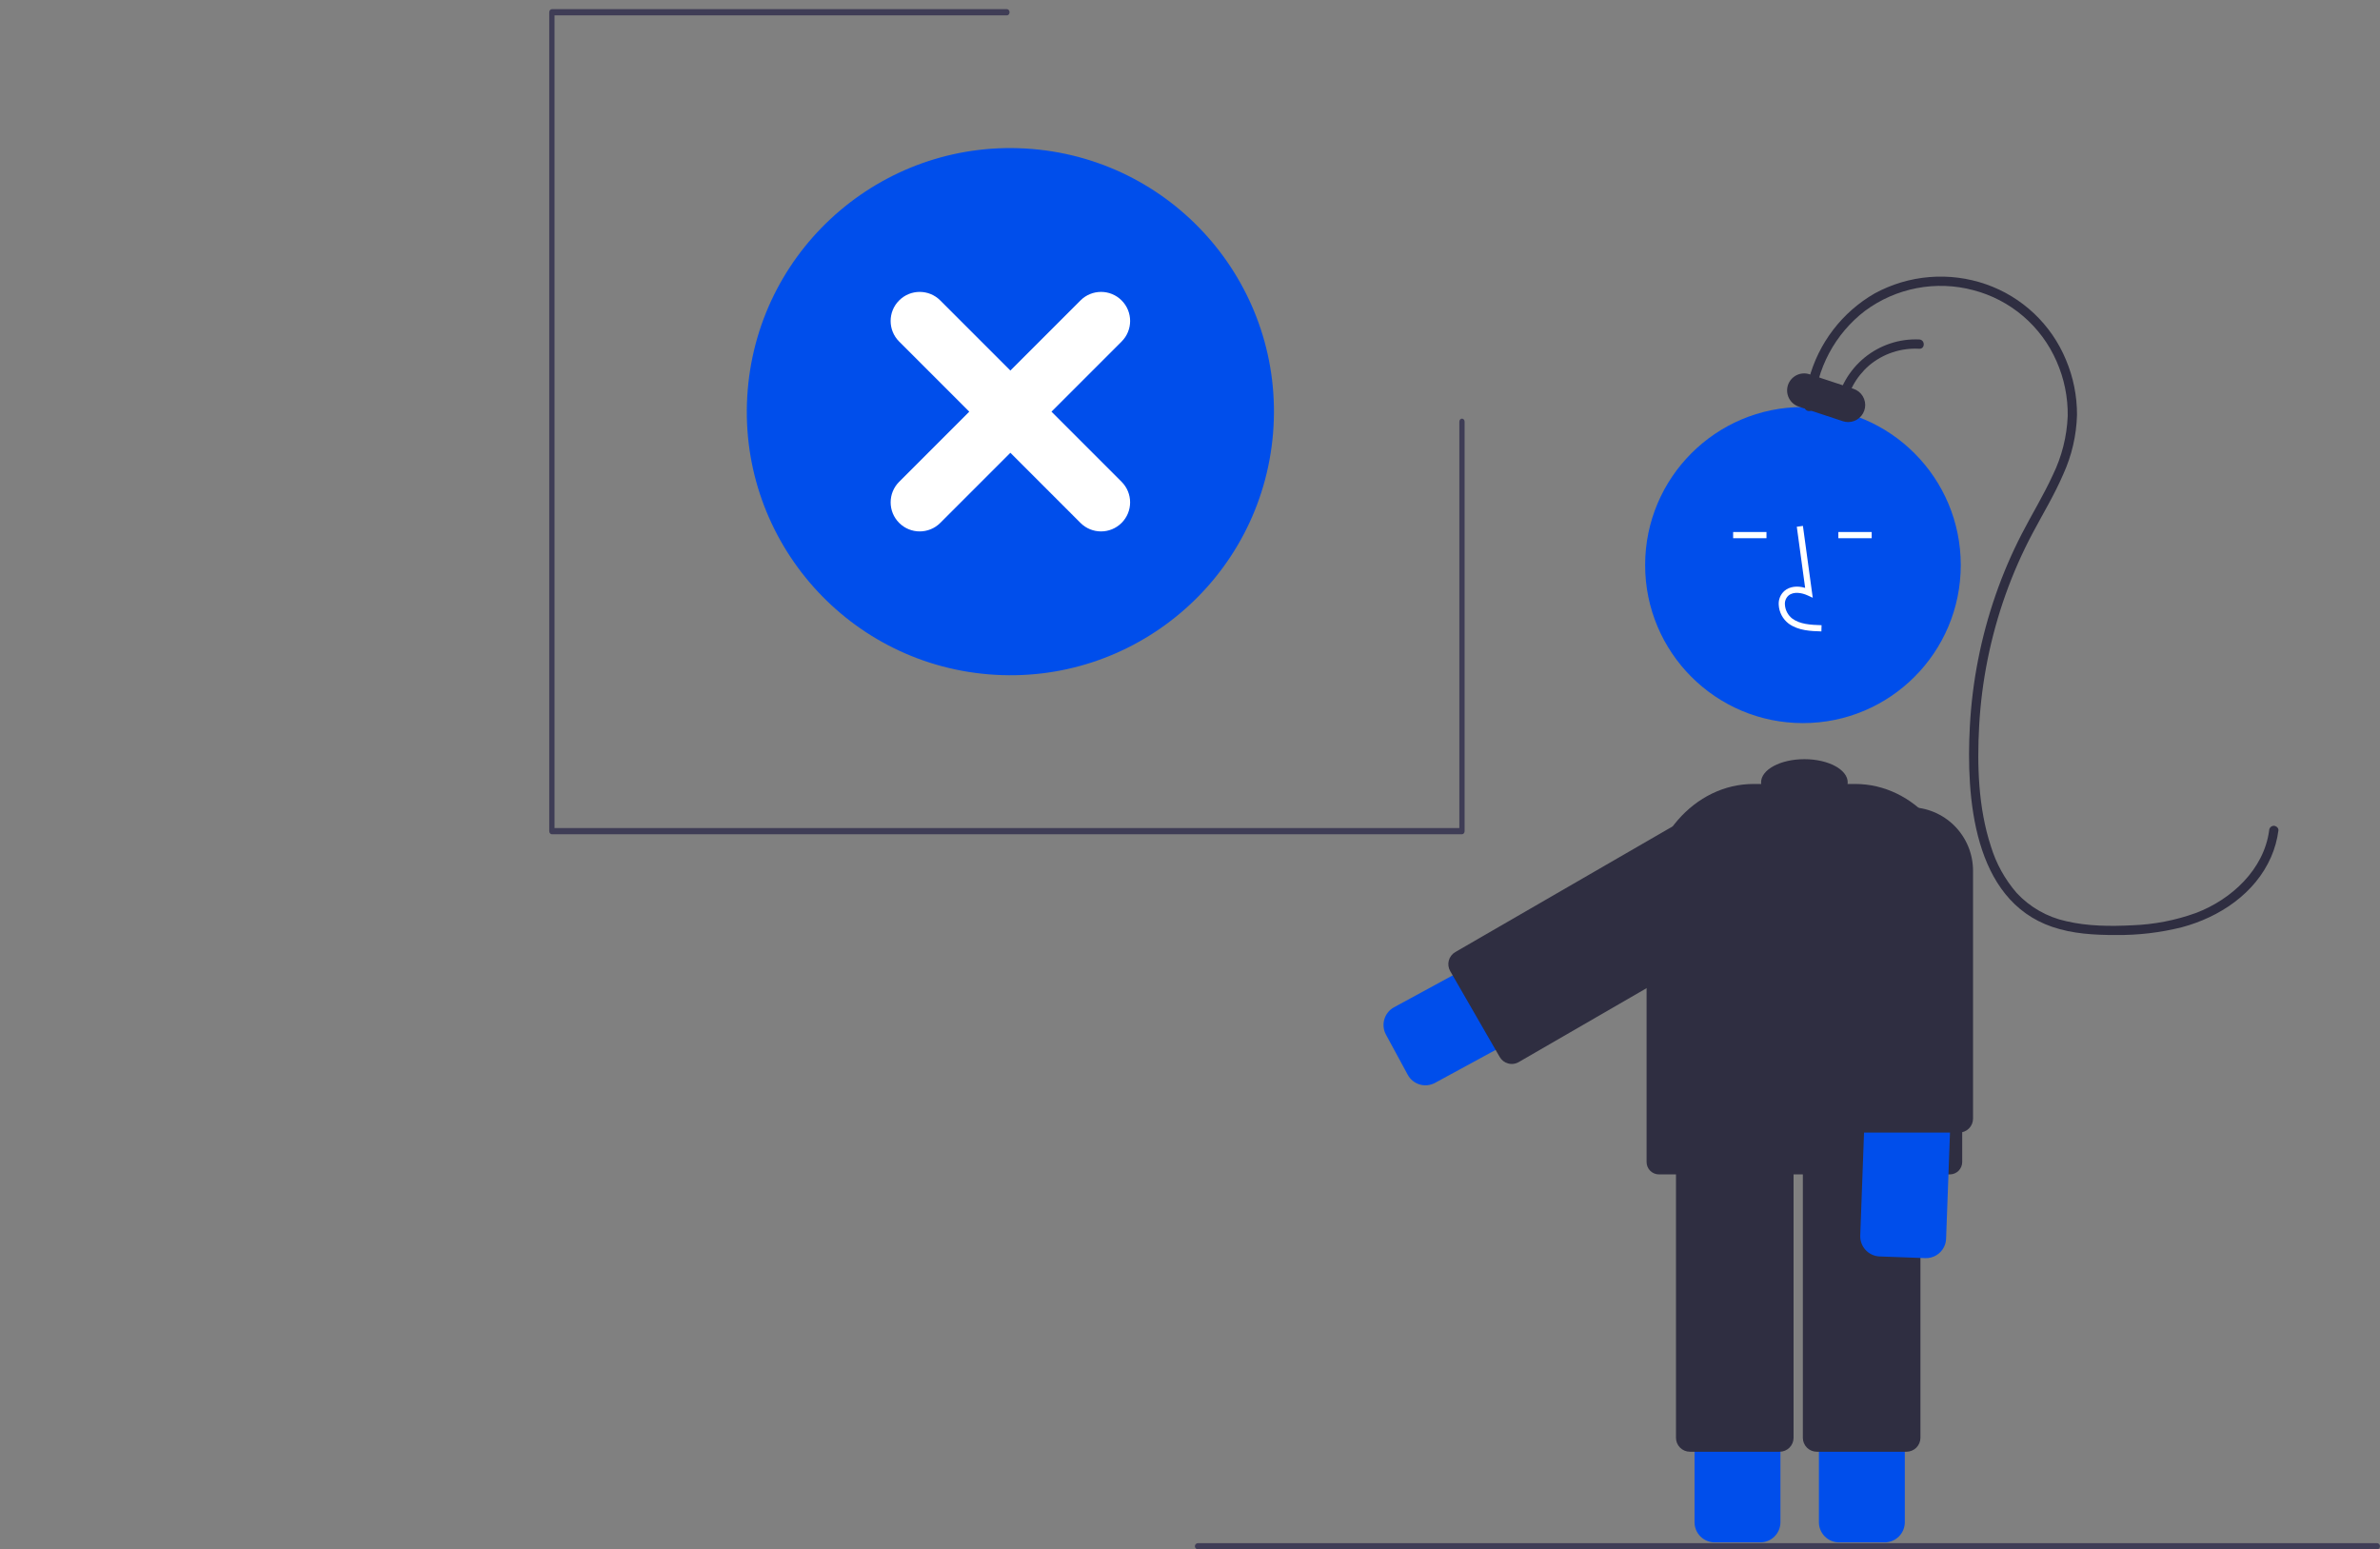 <svg width="318" height="207" viewBox="0 0 318 207" fill="none" xmlns="http://www.w3.org/2000/svg">
<rect x="0" y="0" width="318" height="207" fill="#808080" stroke="none"/>
<g clip-path="url(#clip0_868_102962)">
<path d="M251.82 206.068H245.718C245.006 206.067 244.323 205.784 243.819 205.279C243.315 204.775 243.032 204.091 243.031 203.377V152.449C243.032 151.736 243.315 151.052 243.819 150.547C244.323 150.043 245.006 149.759 245.718 149.758H251.82C252.533 149.759 253.216 150.043 253.72 150.547C254.224 151.052 254.507 151.736 254.508 152.449V203.377C254.507 204.091 254.224 204.775 253.72 205.279C253.216 205.784 252.533 206.067 251.82 206.068Z" fill="#004EEB"/>
<path d="M235.203 206.068H229.1C228.388 206.067 227.705 205.784 227.201 205.279C226.697 204.775 226.414 204.091 226.413 203.377V152.449C226.414 151.736 226.697 151.052 227.201 150.547C227.705 150.043 228.388 149.759 229.1 149.758H235.203C235.915 149.759 236.598 150.043 237.102 150.547C237.606 151.052 237.889 151.736 237.89 152.449V203.377C237.889 204.091 237.606 204.775 237.102 205.279C236.598 205.784 235.915 206.067 235.203 206.068Z" fill="#004EEB"/>
<path d="M237.784 193.959H225.794C225.301 193.958 224.828 193.762 224.479 193.413C224.13 193.063 223.934 192.59 223.934 192.096V150.282C223.934 149.788 224.13 149.315 224.479 148.965C224.828 148.616 225.301 148.42 225.794 148.419H237.784C238.277 148.42 238.75 148.616 239.099 148.965C239.448 149.315 239.644 149.788 239.644 150.282V192.096C239.644 192.59 239.448 193.063 239.099 193.413C238.75 193.762 238.277 193.958 237.784 193.959Z" fill="#2F2E41"/>
<path d="M254.735 193.959H242.745C242.252 193.958 241.779 193.762 241.43 193.413C241.081 193.063 240.885 192.59 240.885 192.096V150.282C240.885 149.788 241.081 149.315 241.43 148.965C241.779 148.616 242.252 148.42 242.745 148.419H254.735C255.228 148.42 255.701 148.616 256.05 148.965C256.399 149.315 256.595 149.788 256.596 150.282V192.096C256.595 192.59 256.399 193.063 256.05 193.413C255.701 193.762 255.228 193.958 254.735 193.959Z" fill="#2F2E41"/>
<path d="M234.279 121.505C234.109 121.623 233.932 121.731 233.75 121.83L191.738 144.677C191.427 144.846 191.087 144.951 190.736 144.988C190.385 145.025 190.03 144.993 189.692 144.892C189.354 144.792 189.038 144.626 188.764 144.404C188.49 144.181 188.262 143.907 188.093 143.596L185.181 138.227L185.363 138.128L185.181 138.227C184.842 137.599 184.765 136.863 184.967 136.179C185.169 135.495 185.634 134.919 186.26 134.578L228.273 111.731C229.563 111.03 231.073 110.85 232.491 111.229C233.91 111.608 235.129 112.518 235.898 113.77C236.668 115.022 236.929 116.521 236.628 117.96C236.327 119.399 235.486 120.667 234.279 121.505Z" fill="#004EEB"/>
<path d="M240.898 96.61C252.543 96.61 261.984 87.157 261.984 75.496C261.984 63.835 252.543 54.382 240.898 54.382C229.253 54.382 219.812 63.835 219.812 75.496C219.812 87.157 229.253 96.61 240.898 96.61Z" fill="#004EEB"/>
<path d="M243.363 84.359C241.997 84.321 240.296 84.273 238.985 83.315C238.595 83.018 238.274 82.639 238.046 82.204C237.817 81.77 237.686 81.291 237.662 80.801C237.638 80.452 237.695 80.103 237.829 79.78C237.962 79.458 238.168 79.17 238.431 78.941C239.116 78.361 240.115 78.225 241.192 78.543L240.076 70.376L240.895 70.264L242.207 79.864L241.523 79.55C240.73 79.186 239.641 79 238.965 79.573C238.799 79.722 238.669 79.909 238.587 80.117C238.504 80.324 238.47 80.549 238.488 80.772C238.508 81.136 238.607 81.493 238.777 81.816C238.946 82.14 239.184 82.423 239.473 82.646C240.493 83.392 241.849 83.488 243.386 83.531L243.363 84.359Z" fill="white"/>
<path d="M236.025 71.08H231.571V71.908H236.025V71.08Z" fill="white"/>
<path d="M250.082 71.08H245.628V71.908H250.082V71.08Z" fill="white"/>
<path d="M242.374 54.319C242.529 51.823 243.218 49.39 244.394 47.184C245.57 44.978 247.205 43.05 249.19 41.532C251.24 40.012 253.607 38.974 256.113 38.495C258.619 38.017 261.201 38.11 263.667 38.768C266.116 39.405 268.389 40.591 270.315 42.236C272.24 43.881 273.767 45.942 274.781 48.264C275.802 50.569 276.311 53.068 276.274 55.589C276.161 58.331 275.481 61.019 274.276 63.483C273.033 66.195 271.465 68.74 270.103 71.392C268.762 74.007 267.604 76.712 266.64 79.489C264.677 85.146 263.518 91.051 263.199 97.031C262.693 106.458 263.594 120.221 274.221 123.839C276.924 124.759 279.84 124.93 282.673 124.923C285.657 124.959 288.634 124.61 291.529 123.884C296.546 122.543 301.309 119.392 303.447 114.498C303.94 113.368 304.27 112.173 304.428 110.95C304.473 110.615 304.111 110.333 303.808 110.329C303.645 110.333 303.489 110.4 303.374 110.516C303.258 110.631 303.192 110.787 303.188 110.95C302.496 116.166 298.156 120.166 293.443 121.964C290.69 122.963 287.797 123.523 284.87 123.624C281.957 123.772 278.932 123.749 276.08 123.078C273.541 122.527 271.23 121.212 269.459 119.309C267.88 117.489 266.702 115.356 266.003 113.048C264.325 107.921 264.15 102.284 264.444 96.939C264.778 90.979 265.961 85.097 267.958 79.471C268.966 76.631 270.183 73.87 271.598 71.209C272.979 68.606 274.514 66.077 275.678 63.365C276.815 60.871 277.44 58.175 277.516 55.435C277.525 52.905 277.022 50.399 276.037 48.069C275.07 45.729 273.618 43.621 271.779 41.883C269.94 40.145 267.755 38.816 265.366 37.983C262.936 37.136 260.356 36.808 257.792 37.018C255.228 37.228 252.736 37.973 250.476 39.205C248.326 40.442 246.443 42.094 244.934 44.065C243.426 46.035 242.323 48.286 241.688 50.686C241.38 51.875 241.194 53.092 241.133 54.319C241.092 55.118 242.333 55.116 242.374 54.319V54.319Z" fill="#2F2E41"/>
<path d="M246.497 54.755C246.835 52.452 247.988 50.346 249.745 48.821C251.613 47.254 254.008 46.458 256.441 46.596C257.239 46.636 257.237 45.394 256.441 45.354C253.796 45.235 251.2 46.093 249.146 47.765C247.092 49.438 245.723 51.808 245.301 54.425C245.182 55.207 246.377 55.544 246.497 54.755H246.497Z" fill="#2F2E41"/>
<path d="M246.942 56.39C246.7 56.39 246.46 56.351 246.231 56.275L240.342 54.328C240.058 54.234 239.796 54.086 239.57 53.89C239.343 53.695 239.158 53.457 239.024 53.19C238.889 52.923 238.809 52.632 238.787 52.334C238.765 52.036 238.802 51.736 238.895 51.452C238.989 51.168 239.138 50.906 239.333 50.679C239.528 50.453 239.765 50.267 240.032 50.133C240.299 49.998 240.589 49.917 240.887 49.895C241.185 49.873 241.484 49.91 241.768 50.004L247.657 51.951C248.17 52.121 248.606 52.468 248.887 52.931C249.168 53.394 249.275 53.941 249.189 54.476C249.102 55.01 248.829 55.496 248.417 55.847C248.006 56.198 247.483 56.391 246.942 56.39Z" fill="#2F2E41"/>
<path d="M247.876 104.742H246.86C246.871 104.673 246.877 104.604 246.88 104.535C246.88 102.82 244.288 101.43 241.091 101.43C237.895 101.43 235.303 102.82 235.303 104.535C235.305 104.604 235.312 104.673 235.323 104.742H234.307C226.409 104.742 220.006 112.086 220.006 121.145V155.25C220.006 155.689 220.18 156.11 220.49 156.421C220.8 156.732 221.221 156.906 221.66 156.906H260.523C260.962 156.906 261.383 156.732 261.693 156.421C262.003 156.11 262.177 155.689 262.177 155.25V121.145C262.177 112.086 255.774 104.742 247.876 104.742Z" fill="#2F2E41"/>
<path d="M195.34 111.462H73.738C73.644 111.462 73.554 111.418 73.488 111.34C73.422 111.262 73.385 111.157 73.385 111.047V1.639C73.385 1.529 73.422 1.424 73.488 1.346C73.554 1.269 73.644 1.225 73.738 1.225H134.539C134.632 1.225 134.722 1.269 134.788 1.346C134.854 1.424 134.891 1.529 134.891 1.639C134.891 1.749 134.854 1.855 134.788 1.932C134.722 2.01 134.632 2.054 134.539 2.054H74.091V110.633H194.987V56.343C194.987 56.233 195.024 56.128 195.09 56.05C195.156 55.972 195.246 55.929 195.34 55.929C195.433 55.929 195.523 55.972 195.589 56.05C195.655 56.128 195.692 56.233 195.692 56.343V111.047C195.692 111.157 195.655 111.262 195.589 111.34C195.523 111.418 195.433 111.462 195.34 111.462Z" fill="#3F3D56"/>
<path d="M201.995 142.15C201.832 142.15 201.669 142.129 201.511 142.086C201.274 142.023 201.053 141.914 200.859 141.765C200.665 141.616 200.503 141.43 200.381 141.218L193.766 129.745C193.644 129.533 193.564 129.299 193.533 129.057C193.501 128.814 193.517 128.568 193.58 128.331C193.643 128.095 193.752 127.873 193.901 127.679C194.05 127.485 194.235 127.322 194.447 127.2L223.091 110.64C225.038 109.515 227.351 109.21 229.523 109.792C231.694 110.375 233.545 111.797 234.669 113.746C235.793 115.696 236.097 118.012 235.516 120.187C234.934 122.361 233.513 124.214 231.567 125.34L202.922 141.9C202.641 142.064 202.321 142.15 201.995 142.15Z" fill="#2F2E41"/>
<path d="M317.587 207H160.065C159.955 207 159.85 206.956 159.772 206.879C159.695 206.801 159.651 206.696 159.651 206.586C159.651 206.476 159.695 206.371 159.772 206.293C159.85 206.216 159.955 206.172 160.065 206.172H317.587C317.696 206.172 317.802 206.216 317.879 206.293C317.957 206.371 318 206.476 318 206.586C318 206.696 317.957 206.801 317.879 206.879C317.802 206.956 317.696 207 317.587 207Z" fill="#3F3D56"/>
<path d="M259.751 166.594C259.521 167.059 259.161 167.448 258.716 167.714C258.271 167.979 257.758 168.111 257.24 168.092L251.142 167.868C250.43 167.841 249.758 167.532 249.273 167.01C248.788 166.487 248.53 165.793 248.555 165.08L250.312 117.239C250.339 116.485 250.515 115.744 250.829 115.058C251.143 114.372 251.588 113.754 252.14 113.241C252.692 112.727 253.34 112.328 254.046 112.065C254.753 111.802 255.504 111.681 256.257 111.708C257.01 111.736 257.75 111.912 258.436 112.226C259.121 112.54 259.737 112.987 260.25 113.539C260.763 114.092 261.162 114.741 261.425 115.448C261.688 116.155 261.808 116.908 261.781 117.662L260.024 165.502C260.011 165.881 259.918 166.253 259.751 166.594Z" fill="#004EEB"/>
<path d="M261.764 151.317H248.533C248.04 151.316 247.567 151.12 247.218 150.771C246.87 150.421 246.673 149.948 246.673 149.454V116.334C246.673 114.083 247.566 111.924 249.155 110.333C250.745 108.741 252.901 107.847 255.148 107.847C257.396 107.847 259.552 108.741 261.142 110.333C262.731 111.924 263.624 114.083 263.624 116.334V149.454C263.623 149.948 263.427 150.421 263.078 150.771C262.73 151.12 262.257 151.316 261.764 151.317Z" fill="#2F2E41"/>
<path d="M170.095 57.905C171.7 38.522 157.287 21.509 137.905 19.905C118.522 18.3 101.509 32.713 99.905 52.095C98.3 71.478 112.713 88.491 132.095 90.095C151.478 91.7 168.491 77.287 170.095 57.905Z" fill="#004EEB"/>
<path d="M144.37 40.138L135 49.508L125.63 40.138C124.113 38.621 121.654 38.621 120.138 40.138C118.621 41.654 118.621 44.114 120.138 45.631L129.507 55.001L120.138 64.372C118.622 65.89 118.625 68.35 120.143 69.865C121.659 71.378 124.114 71.378 125.63 69.865L135 60.494L144.37 69.865C145.888 71.38 148.347 71.378 149.862 69.86C151.376 68.344 151.376 65.888 149.862 64.372L140.493 55.001L149.862 45.631C151.379 44.114 151.379 41.654 149.862 40.138C148.346 38.621 145.887 38.621 144.37 40.138Z" fill="white"/>
</g>
<defs>
<clipPath id="clip0_868_102962">
<rect width="318" height="207" fill="white"/>
</clipPath>
</defs>
</svg>
